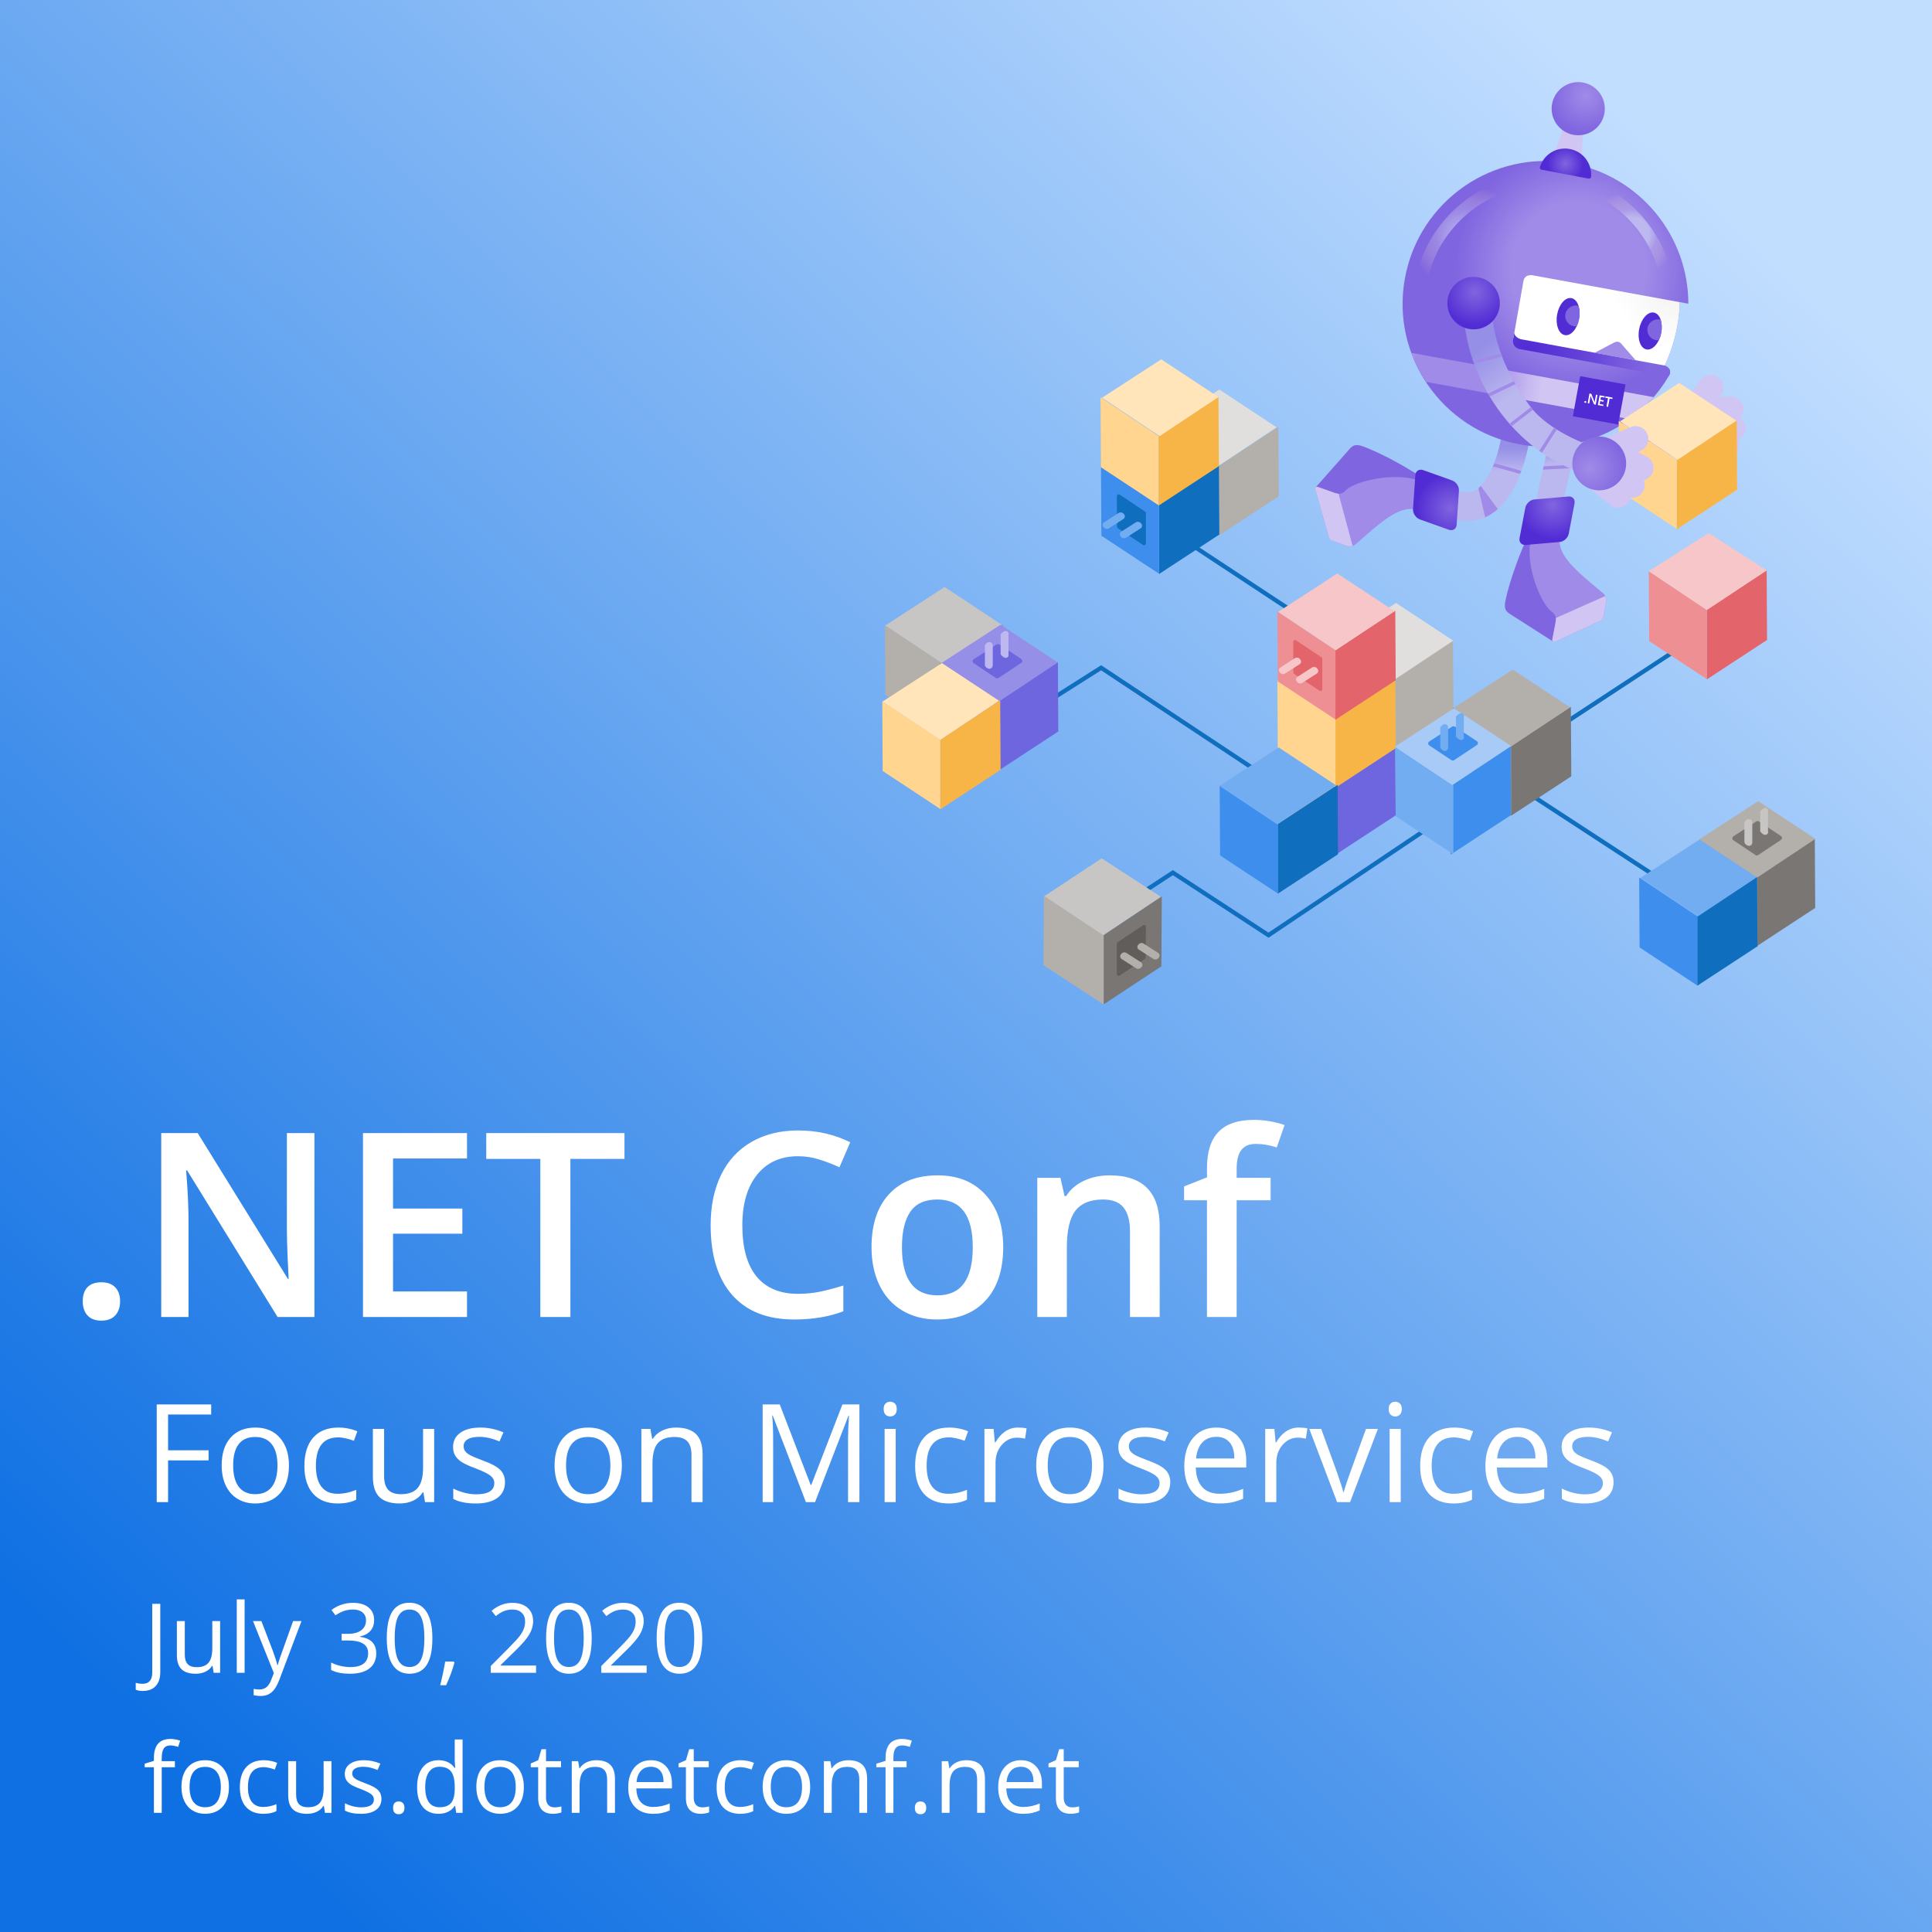 <svg xmlns="http://www.w3.org/2000/svg" width="1200" height="1200" fill="none" viewBox="0 0 1200 1200"><rect x="0" y="0" width="1200" height="1200" fill="#333333" stroke="none"/><rect width="1200" height="1200" fill="url(#paint0_linear)"/><path fill="#fff" d="M51.391 808.234C51.391 804.432 52.38 801.516 54.359 799.484C56.339 797.453 59.203 796.438 62.953 796.438C66.755 796.438 69.646 797.505 71.625 799.641C73.604 801.724 74.594 804.589 74.594 808.234C74.594 811.932 73.578 814.875 71.547 817.062C69.568 819.198 66.703 820.266 62.953 820.266C59.203 820.266 56.339 819.198 54.359 817.062C52.38 814.927 51.391 811.984 51.391 808.234ZM195.297 818H172.406L116.234 726.984H115.609L116 732.062C116.729 741.75 117.094 750.604 117.094 758.625V818H100.141V703.781H122.797L178.812 794.328H179.281C179.177 793.13 178.969 788.781 178.656 781.281C178.344 773.729 178.188 767.844 178.188 763.625V703.781H195.297V818ZM290.062 818H225.453V703.781H290.062V719.562H244.125V750.656H287.172V766.281H244.125V802.141H290.062V818ZM354.281 818H335.609V719.797H302.016V703.781H387.875V719.797H354.281V818ZM495.609 718.156C484.88 718.156 476.443 721.958 470.297 729.562C464.151 737.167 461.078 747.661 461.078 761.047C461.078 775.057 464.021 785.656 469.906 792.844C475.844 800.031 484.411 803.625 495.609 803.625C500.453 803.625 505.141 803.156 509.672 802.219C514.203 801.229 518.917 799.979 523.812 798.469V814.484C514.854 817.87 504.698 819.562 493.344 819.562C476.625 819.562 463.786 814.51 454.828 804.406C445.87 794.25 441.391 779.745 441.391 760.891C441.391 749.016 443.552 738.625 447.875 729.719C452.25 720.812 458.552 713.99 466.781 709.25C475.01 704.51 484.672 702.141 495.766 702.141C507.432 702.141 518.214 704.589 528.109 709.484L521.391 725.031C517.536 723.208 513.448 721.62 509.125 720.266C504.854 718.859 500.349 718.156 495.609 718.156ZM623.109 774.641C623.109 788.755 619.49 799.771 612.25 807.688C605.01 815.604 594.932 819.562 582.016 819.562C573.943 819.562 566.807 817.74 560.609 814.094C554.411 810.448 549.646 805.214 546.312 798.391C542.979 791.568 541.312 783.651 541.312 774.641C541.312 760.63 544.906 749.693 552.094 741.828C559.281 733.964 569.411 730.031 582.484 730.031C594.984 730.031 604.88 734.068 612.172 742.141C619.464 750.161 623.109 760.995 623.109 774.641ZM560.219 774.641C560.219 794.589 567.589 804.562 582.328 804.562C596.911 804.562 604.203 794.589 604.203 774.641C604.203 754.901 596.859 745.031 582.172 745.031C574.464 745.031 568.865 747.583 565.375 752.688C561.938 757.792 560.219 765.109 560.219 774.641ZM720.297 818H701.859V764.875C701.859 758.208 700.505 753.234 697.797 749.953C695.141 746.672 690.896 745.031 685.062 745.031C677.302 745.031 671.625 747.323 668.031 751.906C664.438 756.49 662.641 764.172 662.641 774.953V818H644.281V731.594H658.656L661.234 742.922H662.172C664.776 738.807 668.474 735.63 673.266 733.391C678.057 731.151 683.37 730.031 689.203 730.031C709.932 730.031 720.297 740.578 720.297 761.672V818ZM789.203 745.5H768.109V818H749.672V745.5H735.453V736.906L749.672 731.281V725.656C749.672 715.448 752.068 707.896 756.859 703C761.651 698.052 768.969 695.578 778.812 695.578C785.271 695.578 791.625 696.646 797.875 698.781L793.031 712.688C788.5 711.229 784.177 710.5 780.062 710.5C775.896 710.5 772.849 711.802 770.922 714.406C769.047 716.958 768.109 720.812 768.109 725.969V731.594H789.203V745.5Z"/><path fill="#fff" d="M104.398 933H97.342V872.321H131.168V878.588H104.398V900.793H129.549V907.06H104.398V933ZM179.479 910.214C179.479 917.63 177.611 923.426 173.875 927.604C170.14 931.755 164.98 933.83 158.395 933.83C154.327 933.83 150.716 932.875 147.562 930.966C144.408 929.057 141.973 926.318 140.257 922.749C138.542 919.179 137.684 915.001 137.684 910.214C137.684 902.799 139.538 897.03 143.246 892.907C146.953 888.757 152.1 886.682 158.685 886.682C165.049 886.682 170.099 888.798 173.834 893.032C177.597 897.265 179.479 902.993 179.479 910.214ZM144.823 910.214C144.823 916.025 145.985 920.452 148.309 923.496C150.633 926.539 154.05 928.061 158.561 928.061C163.071 928.061 166.488 926.553 168.812 923.537C171.164 920.493 172.34 916.053 172.34 910.214C172.34 904.431 171.164 900.046 168.812 897.058C166.488 894.042 163.043 892.534 158.478 892.534C153.967 892.534 150.564 894.014 148.268 896.975C145.971 899.935 144.823 904.348 144.823 910.214ZM209.776 933.83C203.191 933.83 198.086 931.81 194.461 927.771C190.864 923.703 189.066 917.962 189.066 910.546C189.066 902.937 190.892 897.058 194.544 892.907C198.224 888.757 203.454 886.682 210.233 886.682C212.419 886.682 214.605 886.917 216.791 887.387C218.976 887.858 220.692 888.411 221.937 889.047L219.82 894.899C218.299 894.291 216.638 893.793 214.84 893.405C213.041 892.99 211.45 892.783 210.067 892.783C200.825 892.783 196.205 898.676 196.205 910.463C196.205 916.053 197.325 920.341 199.566 923.33C201.835 926.318 205.183 927.812 209.61 927.812C213.401 927.812 217.289 926.996 221.273 925.363V931.464C218.229 933.042 214.397 933.83 209.776 933.83ZM238.58 887.512V917.021C238.58 920.729 239.424 923.496 241.112 925.322C242.8 927.148 245.442 928.061 249.039 928.061C253.798 928.061 257.271 926.761 259.457 924.16C261.67 921.559 262.777 917.312 262.777 911.418V887.512H269.667V933H263.98L262.984 926.899H262.611C261.2 929.14 259.235 930.856 256.717 932.045C254.227 933.235 251.377 933.83 248.167 933.83C242.634 933.83 238.483 932.516 235.716 929.887C232.977 927.259 231.607 923.053 231.607 917.27V887.512H238.58ZM313.661 920.59C313.661 924.824 312.083 928.089 308.929 930.385C305.775 932.682 301.348 933.83 295.648 933.83C289.616 933.83 284.912 932.875 281.537 930.966V924.575C283.722 925.681 286.061 926.553 288.551 927.189C291.069 927.826 293.49 928.144 295.814 928.144C299.411 928.144 302.178 927.577 304.115 926.442C306.052 925.28 307.02 923.523 307.02 921.171C307.02 919.401 306.245 917.893 304.696 916.647C303.174 915.375 300.186 913.881 295.731 912.165C291.498 910.588 288.482 909.218 286.683 908.056C284.912 906.866 283.584 905.524 282.699 904.03C281.841 902.536 281.412 900.751 281.412 898.676C281.412 894.969 282.92 892.049 285.936 889.919C288.952 887.761 293.089 886.682 298.346 886.682C303.243 886.682 308.03 887.678 312.706 889.67L310.257 895.273C305.692 893.391 301.555 892.451 297.848 892.451C294.583 892.451 292.12 892.963 290.46 893.986C288.8 895.01 287.97 896.421 287.97 898.22C287.97 899.437 288.274 900.475 288.883 901.333C289.519 902.19 290.529 903.007 291.913 903.781C293.296 904.556 295.952 905.677 299.881 907.143C305.277 909.108 308.915 911.086 310.797 913.078C312.706 915.07 313.661 917.574 313.661 920.59ZM386.251 910.214C386.251 917.63 384.383 923.426 380.648 927.604C376.913 931.755 371.752 933.83 365.167 933.83C361.1 933.83 357.489 932.875 354.334 930.966C351.18 929.057 348.745 926.318 347.03 922.749C345.314 919.179 344.457 915.001 344.457 910.214C344.457 902.799 346.31 897.03 350.018 892.907C353.726 888.757 358.872 886.682 365.458 886.682C371.821 886.682 376.871 888.798 380.606 893.032C384.369 897.265 386.251 902.993 386.251 910.214ZM351.595 910.214C351.595 916.025 352.757 920.452 355.082 923.496C357.406 926.539 360.823 928.061 365.333 928.061C369.843 928.061 373.26 926.553 375.584 923.537C377.936 920.493 379.112 916.053 379.112 910.214C379.112 904.431 377.936 900.046 375.584 897.058C373.26 894.042 369.815 892.534 365.25 892.534C360.74 892.534 357.337 894.014 355.04 896.975C352.743 899.935 351.595 904.348 351.595 910.214ZM429.498 933V903.574C429.498 899.866 428.654 897.099 426.966 895.273C425.278 893.447 422.636 892.534 419.039 892.534C414.28 892.534 410.794 893.82 408.58 896.394C406.367 898.967 405.26 903.214 405.26 909.135V933H398.37V887.512H403.973L405.094 893.737H405.426C406.837 891.496 408.815 889.767 411.361 888.549C413.906 887.304 416.743 886.682 419.869 886.682C425.348 886.682 429.47 888.01 432.237 890.666C435.004 893.295 436.388 897.514 436.388 903.325V933H429.498ZM500.553 933L479.967 879.211H479.635C480.022 883.472 480.216 888.535 480.216 894.401V933H473.7V872.321H484.325L503.541 922.375H503.873L523.255 872.321H533.797V933H526.742V893.903C526.742 889.421 526.935 884.551 527.323 879.294H526.991L506.239 933H500.553ZM556.334 933H549.444V887.512H556.334V933ZM548.863 875.185C548.863 873.608 549.251 872.46 550.025 871.74C550.8 870.993 551.769 870.62 552.931 870.62C554.037 870.62 554.992 870.993 555.794 871.74C556.597 872.487 556.998 873.636 556.998 875.185C556.998 876.735 556.597 877.897 555.794 878.671C554.992 879.418 554.037 879.792 552.931 879.792C551.769 879.792 550.8 879.418 550.025 878.671C549.251 877.897 548.863 876.735 548.863 875.185ZM589.122 933.83C582.537 933.83 577.432 931.81 573.807 927.771C570.21 923.703 568.412 917.962 568.412 910.546C568.412 902.937 570.238 897.058 573.89 892.907C577.57 888.757 582.8 886.682 589.579 886.682C591.764 886.682 593.95 886.917 596.136 887.387C598.322 887.858 600.038 888.411 601.283 889.047L599.166 894.899C597.644 894.291 595.984 893.793 594.186 893.405C592.387 892.99 590.796 892.783 589.413 892.783C580.171 892.783 575.55 898.676 575.55 910.463C575.55 916.053 576.671 920.341 578.912 923.33C581.181 926.318 584.529 927.812 588.956 927.812C592.747 927.812 596.634 926.996 600.619 925.363V931.464C597.575 933.042 593.743 933.83 589.122 933.83ZM632.203 886.682C634.223 886.682 636.035 886.848 637.64 887.18L636.686 893.571C634.804 893.156 633.144 892.949 631.705 892.949C628.025 892.949 624.871 894.443 622.242 897.431C619.641 900.419 618.341 904.141 618.341 908.596V933H611.451V887.512H617.137L617.926 895.937H618.258C619.946 892.976 621.979 890.694 624.359 889.089C626.738 887.484 629.353 886.682 632.203 886.682ZM685.411 910.214C685.411 917.63 683.543 923.426 679.808 927.604C676.073 931.755 670.912 933.83 664.327 933.83C660.26 933.83 656.649 932.875 653.495 930.966C650.34 929.057 647.905 926.318 646.19 922.749C644.474 919.179 643.617 915.001 643.617 910.214C643.617 902.799 645.471 897.03 649.178 892.907C652.886 888.757 658.032 886.682 664.618 886.682C670.982 886.682 676.031 888.798 679.767 893.032C683.53 897.265 685.411 902.993 685.411 910.214ZM650.755 910.214C650.755 916.025 651.917 920.452 654.242 923.496C656.566 926.539 659.983 928.061 664.493 928.061C669.003 928.061 672.42 926.553 674.745 923.537C677.097 920.493 678.272 916.053 678.272 910.214C678.272 904.431 677.097 900.046 674.745 897.058C672.42 894.042 668.976 892.534 664.41 892.534C659.9 892.534 656.497 894.014 654.2 896.975C651.904 899.935 650.755 904.348 650.755 910.214ZM726.874 920.59C726.874 924.824 725.296 928.089 722.142 930.385C718.988 932.682 714.561 933.83 708.861 933.83C702.829 933.83 698.125 932.875 694.75 930.966V924.575C696.935 925.681 699.273 926.553 701.764 927.189C704.282 927.826 706.703 928.144 709.027 928.144C712.624 928.144 715.391 927.577 717.328 926.442C719.264 925.28 720.233 923.523 720.233 921.171C720.233 919.401 719.458 917.893 717.909 916.647C716.387 915.375 713.399 913.881 708.944 912.165C704.71 910.588 701.694 909.218 699.896 908.056C698.125 906.866 696.797 905.524 695.912 904.03C695.054 902.536 694.625 900.751 694.625 898.676C694.625 894.969 696.133 892.049 699.149 889.919C702.165 887.761 706.301 886.682 711.559 886.682C716.456 886.682 721.243 887.678 725.919 889.67L723.47 895.273C718.905 893.391 714.768 892.451 711.061 892.451C707.796 892.451 705.333 892.963 703.673 893.986C702.013 895.01 701.183 896.421 701.183 898.22C701.183 899.437 701.487 900.475 702.096 901.333C702.732 902.19 703.742 903.007 705.125 903.781C706.509 904.556 709.165 905.677 713.094 907.143C718.49 909.108 722.128 911.086 724.01 913.078C725.919 915.07 726.874 917.574 726.874 920.59ZM757.337 933.83C750.614 933.83 745.301 931.783 741.4 927.688C737.526 923.592 735.589 917.906 735.589 910.629C735.589 903.297 737.388 897.473 740.985 893.156C744.61 888.84 749.465 886.682 755.553 886.682C761.253 886.682 765.763 888.563 769.083 892.326C772.403 896.062 774.063 901 774.063 907.143V911.501H742.728C742.866 916.841 744.208 920.895 746.754 923.662C749.327 926.429 752.938 927.812 757.586 927.812C762.484 927.812 767.326 926.788 772.113 924.741V930.883C769.678 931.935 767.368 932.682 765.182 933.125C763.023 933.595 760.409 933.83 757.337 933.83ZM755.47 892.451C751.817 892.451 748.898 893.64 746.712 896.02C744.554 898.4 743.281 901.692 742.894 905.898H766.676C766.676 901.554 765.707 898.234 763.771 895.937C761.834 893.613 759.067 892.451 755.47 892.451ZM806.603 886.682C808.622 886.682 810.435 886.848 812.04 887.18L811.085 893.571C809.203 893.156 807.543 892.949 806.104 892.949C802.424 892.949 799.27 894.443 796.642 897.431C794.041 900.419 792.74 904.141 792.74 908.596V933H785.851V887.512H791.537L792.325 895.937H792.657C794.345 892.976 796.379 890.694 798.758 889.089C801.138 887.484 803.753 886.682 806.603 886.682ZM830.509 933L813.243 887.512H820.631L830.426 914.489C832.639 920.798 833.94 924.893 834.327 926.774H834.659C834.964 925.308 835.918 922.278 837.523 917.685C839.155 913.064 842.794 903.007 848.438 887.512H855.826L838.561 933H830.509ZM870.021 933H863.131V887.512H870.021V933ZM862.55 875.185C862.55 873.608 862.937 872.46 863.712 871.74C864.487 870.993 865.455 870.62 866.617 870.62C867.724 870.62 868.679 870.993 869.481 871.74C870.283 872.487 870.685 873.636 870.685 875.185C870.685 876.735 870.283 877.897 869.481 878.671C868.679 879.418 867.724 879.792 866.617 879.792C865.455 879.792 864.487 879.418 863.712 878.671C862.937 877.897 862.55 876.735 862.55 875.185ZM902.809 933.83C896.223 933.83 891.118 931.81 887.494 927.771C883.897 923.703 882.098 917.962 882.098 910.546C882.098 902.937 883.924 897.058 887.577 892.907C891.257 888.757 896.486 886.682 903.265 886.682C905.451 886.682 907.637 886.917 909.823 887.387C912.009 887.858 913.724 888.411 914.969 889.047L912.853 894.899C911.331 894.291 909.671 893.793 907.872 893.405C906.074 892.99 904.483 892.783 903.099 892.783C893.858 892.783 889.237 898.676 889.237 910.463C889.237 916.053 890.357 920.341 892.599 923.33C894.868 926.318 898.215 927.812 902.643 927.812C906.433 927.812 910.321 926.996 914.305 925.363V931.464C911.262 933.042 907.429 933.83 902.809 933.83ZM944.354 933.83C937.63 933.83 932.318 931.783 928.417 927.688C924.543 923.592 922.606 917.906 922.606 910.629C922.606 903.297 924.404 897.473 928.001 893.156C931.626 888.84 936.482 886.682 942.569 886.682C948.269 886.682 952.779 888.563 956.1 892.326C959.42 896.062 961.08 901 961.08 907.143V911.501H929.745C929.883 916.841 931.225 920.895 933.771 923.662C936.344 926.429 939.955 927.812 944.603 927.812C949.5 927.812 954.343 926.788 959.129 924.741V930.883C956.694 931.935 954.384 932.682 952.198 933.125C950.04 933.595 947.425 933.83 944.354 933.83ZM942.486 892.451C938.834 892.451 935.915 893.64 933.729 896.02C931.571 898.4 930.298 901.692 929.911 905.898H953.692C953.692 901.554 952.724 898.234 950.787 895.937C948.85 893.613 946.083 892.451 942.486 892.451ZM1002.21 920.59C1002.21 924.824 1000.63 928.089 997.479 930.385C994.325 932.682 989.898 933.83 984.198 933.83C978.166 933.83 973.462 932.875 970.086 930.966V924.575C972.272 925.681 974.61 926.553 977.101 927.189C979.618 927.826 982.04 928.144 984.364 928.144C987.961 928.144 990.728 927.577 992.665 926.442C994.601 925.28 995.57 923.523 995.57 921.171C995.57 919.401 994.795 917.893 993.246 916.647C991.724 915.375 988.736 913.881 984.281 912.165C980.047 910.588 977.031 909.218 975.233 908.056C973.462 906.866 972.134 905.524 971.249 904.03C970.391 902.536 969.962 900.751 969.962 898.676C969.962 894.969 971.47 892.049 974.486 889.919C977.502 887.761 981.638 886.682 986.896 886.682C991.793 886.682 996.58 887.678 1001.26 889.67L998.807 895.273C994.242 893.391 990.105 892.451 986.397 892.451C983.132 892.451 980.67 892.963 979.01 893.986C977.35 895.01 976.52 896.421 976.52 898.22C976.52 899.437 976.824 900.475 977.433 901.333C978.069 902.19 979.079 903.007 980.462 903.781C981.846 904.556 984.502 905.677 988.431 907.143C993.827 909.108 997.465 911.086 999.347 913.078C1001.26 915.07 1002.21 917.574 1002.21 920.59Z"/><path fill="#fff" d="M88.648 1050.28C86.812 1050.28 85.367 1050.02 84.312 1049.49V1045.24C85.699 1045.63 87.144 1045.83 88.648 1045.83C90.582 1045.83 92.047 1045.24 93.043 1044.07C94.059 1042.9 94.566 1041.21 94.566 1039V996.168H99.547V1038.59C99.547 1042.3 98.609 1045.17 96.734 1047.2C94.859 1049.25 92.164 1050.28 88.648 1050.28ZM114.781 1006.89V1027.72C114.781 1030.34 115.377 1032.29 116.568 1033.58C117.76 1034.87 119.625 1035.51 122.164 1035.51C125.523 1035.51 127.975 1034.6 129.518 1032.76C131.08 1030.92 131.861 1027.93 131.861 1023.77V1006.89H136.725V1039H132.711L132.008 1034.69H131.744C130.748 1036.28 129.361 1037.49 127.584 1038.33C125.826 1039.17 123.814 1039.59 121.549 1039.59C117.643 1039.59 114.713 1038.66 112.76 1036.8C110.826 1034.95 109.859 1031.98 109.859 1027.9V1006.89H114.781ZM151.93 1039H147.066V993.414H151.93V1039ZM157.145 1006.89H162.359L169.391 1025.2C170.934 1029.38 171.891 1032.4 172.262 1034.25H172.496C172.75 1033.26 173.277 1031.56 174.078 1029.16C174.898 1026.73 177.555 1019.31 182.047 1006.89H187.262L173.463 1043.45C172.096 1047.07 170.494 1049.62 168.658 1051.13C166.842 1052.65 164.605 1053.41 161.949 1053.41C160.465 1053.41 159 1053.25 157.555 1052.92V1049.02C158.629 1049.25 159.83 1049.37 161.158 1049.37C164.498 1049.37 166.881 1047.5 168.307 1043.75L170.094 1039.18L157.145 1006.89ZM232.379 1006.25C232.379 1008.98 231.607 1011.22 230.064 1012.96C228.541 1014.69 226.373 1015.86 223.561 1016.44V1016.68C226.998 1017.11 229.547 1018.2 231.207 1019.96C232.867 1021.71 233.697 1024.02 233.697 1026.87C233.697 1030.95 232.281 1034.1 229.449 1036.3C226.617 1038.49 222.594 1039.59 217.379 1039.59C215.113 1039.59 213.033 1039.41 211.139 1039.06C209.264 1038.73 207.438 1038.13 205.66 1037.27V1032.64C207.516 1033.56 209.488 1034.26 211.578 1034.75C213.688 1035.22 215.68 1035.46 217.555 1035.46C224.957 1035.46 228.658 1032.55 228.658 1026.75C228.658 1021.56 224.576 1018.96 216.412 1018.96H212.193V1014.77H216.471C219.811 1014.77 222.457 1014.04 224.41 1012.57C226.363 1011.09 227.34 1009.04 227.34 1006.42C227.34 1004.33 226.617 1002.69 225.172 1001.5C223.746 1000.31 221.803 999.713 219.342 999.713C217.467 999.713 215.699 999.967 214.039 1000.47C212.379 1000.98 210.484 1001.92 208.355 1003.29L205.895 1000.01C207.652 998.619 209.674 997.535 211.959 996.754C214.264 995.953 216.686 995.553 219.225 995.553C223.385 995.553 226.617 996.51 228.922 998.424C231.227 1000.32 232.379 1002.93 232.379 1006.25ZM268.561 1017.53C268.561 1024.93 267.389 1030.46 265.045 1034.11C262.721 1037.76 259.156 1039.59 254.352 1039.59C249.742 1039.59 246.236 1037.72 243.834 1033.99C241.432 1030.24 240.23 1024.75 240.23 1017.53C240.23 1010.06 241.393 1004.53 243.717 1000.91C246.041 997.301 249.586 995.494 254.352 995.494C259 995.494 262.525 997.379 264.928 1001.15C267.35 1004.92 268.561 1010.38 268.561 1017.53ZM245.152 1017.53C245.152 1023.76 245.885 1028.3 247.35 1031.15C248.814 1033.98 251.148 1035.4 254.352 1035.4C257.594 1035.4 259.938 1033.96 261.383 1031.09C262.848 1028.2 263.58 1023.68 263.58 1017.53C263.58 1011.37 262.848 1006.87 261.383 1004.02C259.938 1001.15 257.594 999.713 254.352 999.713C251.148 999.713 248.814 1001.13 247.35 1003.96C245.885 1006.77 245.152 1011.29 245.152 1017.53ZM281.832 1032.03L282.271 1032.7C281.764 1034.65 281.031 1036.92 280.074 1039.5C279.117 1042.1 278.121 1044.51 277.086 1046.73H273.424C273.951 1044.7 274.527 1042.19 275.152 1039.21C275.797 1036.22 276.246 1033.82 276.5 1032.03H281.832ZM332.955 1039H304.801V1034.81L316.08 1023.47C319.518 1020 321.783 1017.52 322.877 1016.03C323.971 1014.55 324.791 1013.1 325.338 1011.7C325.885 1010.29 326.158 1008.78 326.158 1007.15C326.158 1004.87 325.465 1003.06 324.078 1001.73C322.691 1000.39 320.768 999.713 318.307 999.713C316.529 999.713 314.84 1000.01 313.238 1000.59C311.656 1001.18 309.889 1002.24 307.936 1003.79L305.357 1000.47C309.303 997.193 313.6 995.553 318.248 995.553C322.271 995.553 325.426 996.588 327.711 998.658C329.996 1000.71 331.139 1003.47 331.139 1006.95C331.139 1009.66 330.377 1012.35 328.854 1015.01C327.33 1017.66 324.479 1021.02 320.299 1025.08L310.924 1034.25V1034.49H332.955V1039ZM367.525 1017.53C367.525 1024.93 366.354 1030.46 364.01 1034.11C361.686 1037.76 358.121 1039.59 353.316 1039.59C348.707 1039.59 345.201 1037.72 342.799 1033.99C340.396 1030.24 339.195 1024.75 339.195 1017.53C339.195 1010.06 340.357 1004.53 342.682 1000.91C345.006 997.301 348.551 995.494 353.316 995.494C357.965 995.494 361.49 997.379 363.893 1001.15C366.314 1004.92 367.525 1010.38 367.525 1017.53ZM344.117 1017.53C344.117 1023.76 344.85 1028.3 346.314 1031.15C347.779 1033.98 350.113 1035.4 353.316 1035.4C356.559 1035.4 358.902 1033.96 360.348 1031.09C361.812 1028.2 362.545 1023.68 362.545 1017.53C362.545 1011.37 361.812 1006.87 360.348 1004.02C358.902 1001.15 356.559 999.713 353.316 999.713C350.113 999.713 347.779 1001.13 346.314 1003.96C344.85 1006.77 344.117 1011.29 344.117 1017.53ZM401.627 1039H373.473V1034.81L384.752 1023.47C388.189 1020 390.455 1017.52 391.549 1016.03C392.643 1014.55 393.463 1013.1 394.01 1011.7C394.557 1010.29 394.83 1008.78 394.83 1007.15C394.83 1004.87 394.137 1003.06 392.75 1001.73C391.363 1000.39 389.439 999.713 386.979 999.713C385.201 999.713 383.512 1000.01 381.91 1000.59C380.328 1001.18 378.561 1002.24 376.607 1003.79L374.029 1000.47C377.975 997.193 382.271 995.553 386.92 995.553C390.943 995.553 394.098 996.588 396.383 998.658C398.668 1000.71 399.811 1003.47 399.811 1006.95C399.811 1009.66 399.049 1012.35 397.525 1015.01C396.002 1017.66 393.15 1021.02 388.971 1025.08L379.596 1034.25V1034.49H401.627V1039ZM436.197 1017.53C436.197 1024.93 435.025 1030.46 432.682 1034.11C430.357 1037.76 426.793 1039.59 421.988 1039.59C417.379 1039.59 413.873 1037.72 411.471 1033.99C409.068 1030.24 407.867 1024.75 407.867 1017.53C407.867 1010.06 409.029 1004.53 411.354 1000.91C413.678 997.301 417.223 995.494 421.988 995.494C426.637 995.494 430.162 997.379 432.564 1001.15C434.986 1004.92 436.197 1010.38 436.197 1017.53ZM412.789 1017.53C412.789 1023.76 413.521 1028.3 414.986 1031.15C416.451 1033.98 418.785 1035.4 421.988 1035.4C425.23 1035.4 427.574 1033.96 429.02 1031.09C430.484 1028.2 431.217 1023.68 431.217 1017.53C431.217 1011.37 430.484 1006.87 429.02 1004.02C427.574 1001.15 425.23 999.713 421.988 999.713C418.785 999.713 416.451 1001.13 414.986 1003.96C413.521 1006.77 412.789 1011.29 412.789 1017.53Z"/><path fill="#fff" d="M108.629 1097.67H100.455V1126H95.592V1097.67H89.85V1095.47L95.592 1093.71V1091.93C95.592 1084.04 99.039 1080.09 105.934 1080.09C107.633 1080.09 109.625 1080.43 111.91 1081.12L110.65 1085.01C108.775 1084.41 107.174 1084.11 105.846 1084.11C104.01 1084.11 102.652 1084.72 101.773 1085.95C100.895 1087.16 100.455 1089.12 100.455 1091.81V1093.89H108.629V1097.67ZM142.203 1109.92C142.203 1115.15 140.885 1119.24 138.248 1122.19C135.611 1125.12 131.969 1126.59 127.32 1126.59C124.449 1126.59 121.9 1125.91 119.674 1124.56C117.447 1123.22 115.729 1121.28 114.518 1118.76C113.307 1116.24 112.701 1113.29 112.701 1109.92C112.701 1104.68 114.01 1100.61 116.627 1097.7C119.244 1094.77 122.877 1093.3 127.525 1093.3C132.018 1093.3 135.582 1094.8 138.219 1097.79C140.875 1100.78 142.203 1104.82 142.203 1109.92ZM117.74 1109.92C117.74 1114.02 118.561 1117.14 120.201 1119.29C121.842 1121.44 124.254 1122.51 127.438 1122.51C130.621 1122.51 133.033 1121.45 134.674 1119.32C136.334 1117.17 137.164 1114.04 137.164 1109.92C137.164 1105.83 136.334 1102.74 134.674 1100.63C133.033 1098.5 130.602 1097.44 127.379 1097.44C124.195 1097.44 121.793 1098.48 120.172 1100.57C118.551 1102.66 117.74 1105.78 117.74 1109.92ZM163.59 1126.59C158.941 1126.59 155.338 1125.16 152.779 1122.31C150.24 1119.44 148.971 1115.38 148.971 1110.15C148.971 1104.78 150.26 1100.63 152.838 1097.7C155.436 1094.77 159.127 1093.3 163.912 1093.3C165.455 1093.3 166.998 1093.47 168.541 1093.8C170.084 1094.13 171.295 1094.53 172.174 1094.97L170.68 1099.11C169.605 1098.68 168.434 1098.32 167.164 1098.05C165.895 1097.76 164.771 1097.61 163.795 1097.61C157.271 1097.61 154.01 1101.77 154.01 1110.09C154.01 1114.04 154.801 1117.06 156.383 1119.17C157.984 1121.28 160.348 1122.34 163.473 1122.34C166.148 1122.34 168.893 1121.76 171.705 1120.61V1124.92C169.557 1126.03 166.852 1126.59 163.59 1126.59ZM183.922 1093.89V1114.72C183.922 1117.34 184.518 1119.29 185.709 1120.58C186.9 1121.87 188.766 1122.51 191.305 1122.51C194.664 1122.51 197.115 1121.6 198.658 1119.76C200.221 1117.92 201.002 1114.93 201.002 1110.77V1093.89H205.865V1126H201.852L201.148 1121.69H200.885C199.889 1123.28 198.502 1124.49 196.725 1125.33C194.967 1126.17 192.955 1126.59 190.689 1126.59C186.783 1126.59 183.854 1125.66 181.9 1123.8C179.967 1121.95 179 1118.98 179 1114.9V1093.89H183.922ZM236.92 1117.24C236.92 1120.23 235.807 1122.53 233.58 1124.15C231.354 1125.78 228.229 1126.59 224.205 1126.59C219.947 1126.59 216.627 1125.91 214.244 1124.56V1120.05C215.787 1120.83 217.438 1121.45 219.195 1121.9C220.973 1122.35 222.682 1122.57 224.322 1122.57C226.861 1122.57 228.814 1122.17 230.182 1121.37C231.549 1120.55 232.232 1119.31 232.232 1117.65C232.232 1116.4 231.686 1115.34 230.592 1114.46C229.518 1113.56 227.408 1112.5 224.264 1111.29C221.275 1110.18 219.146 1109.21 217.877 1108.39C216.627 1107.55 215.689 1106.61 215.064 1105.55C214.459 1104.5 214.156 1103.24 214.156 1101.77C214.156 1099.15 215.221 1097.09 217.35 1095.59C219.479 1094.07 222.398 1093.3 226.109 1093.3C229.566 1093.3 232.945 1094.01 236.246 1095.41L234.518 1099.37C231.295 1098.04 228.375 1097.38 225.758 1097.38C223.453 1097.38 221.715 1097.74 220.543 1098.46C219.371 1099.18 218.785 1100.18 218.785 1101.45C218.785 1102.31 219 1103.04 219.43 1103.65C219.879 1104.25 220.592 1104.83 221.568 1105.38C222.545 1105.92 224.42 1106.71 227.193 1107.75C231.002 1109.13 233.57 1110.53 234.898 1111.94C236.246 1113.34 236.92 1115.11 236.92 1117.24ZM244.156 1122.89C244.156 1121.59 244.449 1120.6 245.035 1119.94C245.641 1119.25 246.5 1118.91 247.613 1118.91C248.746 1118.91 249.625 1119.25 250.25 1119.94C250.895 1120.6 251.217 1121.59 251.217 1122.89C251.217 1124.16 250.895 1125.14 250.25 1125.82C249.605 1126.51 248.727 1126.85 247.613 1126.85C246.617 1126.85 245.787 1126.55 245.123 1125.94C244.479 1125.32 244.156 1124.3 244.156 1122.89ZM282.711 1121.69H282.447C280.201 1124.96 276.842 1126.59 272.369 1126.59C268.17 1126.59 264.898 1125.15 262.555 1122.28C260.23 1119.41 259.068 1115.33 259.068 1110.03C259.068 1104.74 260.24 1100.63 262.584 1097.7C264.928 1094.77 268.189 1093.3 272.369 1093.3C276.725 1093.3 280.064 1094.89 282.389 1098.05H282.77L282.564 1095.74L282.447 1093.48V1080.41H287.311V1126H283.355L282.711 1121.69ZM272.984 1122.51C276.305 1122.51 278.707 1121.62 280.191 1119.82C281.695 1118 282.447 1115.08 282.447 1111.06V1110.03C282.447 1105.48 281.686 1102.24 280.162 1100.31C278.658 1098.35 276.246 1097.38 272.926 1097.38C270.074 1097.38 267.887 1098.49 266.363 1100.72C264.859 1102.92 264.107 1106.05 264.107 1110.09C264.107 1114.19 264.859 1117.29 266.363 1119.38C267.867 1121.47 270.074 1122.51 272.984 1122.51ZM325.367 1109.92C325.367 1115.15 324.049 1119.24 321.412 1122.19C318.775 1125.12 315.133 1126.59 310.484 1126.59C307.613 1126.59 305.064 1125.91 302.838 1124.56C300.611 1123.22 298.893 1121.28 297.682 1118.76C296.471 1116.24 295.865 1113.29 295.865 1109.92C295.865 1104.68 297.174 1100.61 299.791 1097.7C302.408 1094.77 306.041 1093.3 310.689 1093.3C315.182 1093.3 318.746 1094.8 321.383 1097.79C324.039 1100.78 325.367 1104.82 325.367 1109.92ZM300.904 1109.92C300.904 1114.02 301.725 1117.14 303.365 1119.29C305.006 1121.44 307.418 1122.51 310.602 1122.51C313.785 1122.51 316.197 1121.45 317.838 1119.32C319.498 1117.17 320.328 1114.04 320.328 1109.92C320.328 1105.83 319.498 1102.74 317.838 1100.63C316.197 1098.5 313.766 1097.44 310.543 1097.44C307.359 1097.44 304.957 1098.48 303.336 1100.57C301.715 1102.66 300.904 1105.78 300.904 1109.92ZM344.293 1122.57C345.152 1122.57 345.982 1122.51 346.783 1122.4C347.584 1122.26 348.219 1122.12 348.688 1121.99V1125.71C348.16 1125.96 347.379 1126.17 346.344 1126.32C345.328 1126.5 344.41 1126.59 343.59 1126.59C337.379 1126.59 334.273 1123.31 334.273 1116.77V1097.67H329.674V1095.33L334.273 1093.3L336.324 1086.45H339.137V1093.89H348.453V1097.67H339.137V1116.57C339.137 1118.5 339.596 1119.98 340.514 1121.02C341.432 1122.05 342.691 1122.57 344.293 1122.57ZM377.105 1126V1105.23C377.105 1102.61 376.51 1100.66 375.318 1099.37C374.127 1098.08 372.262 1097.44 369.723 1097.44C366.363 1097.44 363.902 1098.34 362.34 1100.16C360.777 1101.98 359.996 1104.97 359.996 1109.15V1126H355.133V1093.89H359.088L359.879 1098.29H360.113C361.109 1096.7 362.506 1095.48 364.303 1094.62C366.1 1093.74 368.102 1093.3 370.309 1093.3C374.176 1093.3 377.086 1094.24 379.039 1096.12C380.992 1097.97 381.969 1100.95 381.969 1105.05V1126H377.105ZM405.553 1126.59C400.807 1126.59 397.057 1125.14 394.303 1122.25C391.568 1119.36 390.201 1115.35 390.201 1110.21C390.201 1105.03 391.471 1100.92 394.01 1097.88C396.568 1094.83 399.996 1093.3 404.293 1093.3C408.316 1093.3 411.5 1094.63 413.844 1097.29C416.188 1099.93 417.359 1103.41 417.359 1107.75V1110.82H395.24C395.338 1114.59 396.285 1117.46 398.082 1119.41C399.898 1121.36 402.447 1122.34 405.729 1122.34C409.186 1122.34 412.604 1121.62 415.982 1120.17V1124.51C414.264 1125.25 412.633 1125.78 411.09 1126.09C409.566 1126.42 407.721 1126.59 405.553 1126.59ZM404.234 1097.38C401.656 1097.38 399.596 1098.22 398.053 1099.9C396.529 1101.58 395.631 1103.9 395.357 1106.87H412.145C412.145 1103.8 411.461 1101.46 410.094 1099.84C408.727 1098.2 406.773 1097.38 404.234 1097.38ZM436.051 1122.57C436.91 1122.57 437.74 1122.51 438.541 1122.4C439.342 1122.26 439.977 1122.12 440.445 1121.99V1125.71C439.918 1125.96 439.137 1126.17 438.102 1126.32C437.086 1126.5 436.168 1126.59 435.348 1126.59C429.137 1126.59 426.031 1123.31 426.031 1116.77V1097.67H421.432V1095.33L426.031 1093.3L428.082 1086.45H430.895V1093.89H440.211V1097.67H430.895V1116.57C430.895 1118.5 431.354 1119.98 432.271 1121.02C433.189 1122.05 434.449 1122.57 436.051 1122.57ZM459.723 1126.59C455.074 1126.59 451.471 1125.16 448.912 1122.31C446.373 1119.44 445.104 1115.38 445.104 1110.15C445.104 1104.78 446.393 1100.63 448.971 1097.7C451.568 1094.77 455.26 1093.3 460.045 1093.3C461.588 1093.3 463.131 1093.47 464.674 1093.8C466.217 1094.13 467.428 1094.53 468.307 1094.97L466.812 1099.11C465.738 1098.68 464.566 1098.32 463.297 1098.05C462.027 1097.76 460.904 1097.61 459.928 1097.61C453.404 1097.61 450.143 1101.77 450.143 1110.09C450.143 1114.04 450.934 1117.06 452.516 1119.17C454.117 1121.28 456.48 1122.34 459.605 1122.34C462.281 1122.34 465.025 1121.76 467.838 1120.61V1124.92C465.689 1126.03 462.984 1126.59 459.723 1126.59ZM503.199 1109.92C503.199 1115.15 501.881 1119.24 499.244 1122.19C496.607 1125.12 492.965 1126.59 488.316 1126.59C485.445 1126.59 482.896 1125.91 480.67 1124.56C478.443 1123.22 476.725 1121.28 475.514 1118.76C474.303 1116.24 473.697 1113.29 473.697 1109.92C473.697 1104.68 475.006 1100.61 477.623 1097.7C480.24 1094.77 483.873 1093.3 488.521 1093.3C493.014 1093.3 496.578 1094.8 499.215 1097.79C501.871 1100.78 503.199 1104.82 503.199 1109.92ZM478.736 1109.92C478.736 1114.02 479.557 1117.14 481.197 1119.29C482.838 1121.44 485.25 1122.51 488.434 1122.51C491.617 1122.51 494.029 1121.45 495.67 1119.32C497.33 1117.17 498.16 1114.04 498.16 1109.92C498.16 1105.83 497.33 1102.74 495.67 1100.63C494.029 1098.5 491.598 1097.44 488.375 1097.44C485.191 1097.44 482.789 1098.48 481.168 1100.57C479.547 1102.66 478.736 1105.78 478.736 1109.92ZM533.727 1126V1105.23C533.727 1102.61 533.131 1100.66 531.939 1099.37C530.748 1098.08 528.883 1097.44 526.344 1097.44C522.984 1097.44 520.523 1098.34 518.961 1100.16C517.398 1101.98 516.617 1104.97 516.617 1109.15V1126H511.754V1093.89H515.709L516.5 1098.29H516.734C517.73 1096.7 519.127 1095.48 520.924 1094.62C522.721 1093.74 524.723 1093.3 526.93 1093.3C530.797 1093.3 533.707 1094.24 535.66 1096.12C537.613 1097.97 538.59 1100.95 538.59 1105.05V1126H533.727ZM563.082 1097.67H554.908V1126H550.045V1097.67H544.303V1095.47L550.045 1093.71V1091.93C550.045 1084.04 553.492 1080.09 560.387 1080.09C562.086 1080.09 564.078 1080.43 566.363 1081.12L565.104 1085.01C563.229 1084.41 561.627 1084.11 560.299 1084.11C558.463 1084.11 557.105 1084.72 556.227 1085.95C555.348 1087.16 554.908 1089.12 554.908 1091.81V1093.89H563.082V1097.67ZM568.238 1122.89C568.238 1121.59 568.531 1120.6 569.117 1119.94C569.723 1119.25 570.582 1118.91 571.695 1118.91C572.828 1118.91 573.707 1119.25 574.332 1119.94C574.977 1120.6 575.299 1121.59 575.299 1122.89C575.299 1124.16 574.977 1125.14 574.332 1125.82C573.688 1126.51 572.809 1126.85 571.695 1126.85C570.699 1126.85 569.869 1126.55 569.205 1125.94C568.561 1125.32 568.238 1124.3 568.238 1122.89ZM606.91 1126V1105.23C606.91 1102.61 606.314 1100.66 605.123 1099.37C603.932 1098.08 602.066 1097.44 599.527 1097.44C596.168 1097.44 593.707 1098.34 592.145 1100.16C590.582 1101.98 589.801 1104.97 589.801 1109.15V1126H584.938V1093.89H588.893L589.684 1098.29H589.918C590.914 1096.7 592.311 1095.48 594.107 1094.62C595.904 1093.74 597.906 1093.3 600.113 1093.3C603.98 1093.3 606.891 1094.24 608.844 1096.12C610.797 1097.97 611.773 1100.95 611.773 1105.05V1126H606.91ZM635.357 1126.59C630.611 1126.59 626.861 1125.14 624.107 1122.25C621.373 1119.36 620.006 1115.35 620.006 1110.21C620.006 1105.03 621.275 1100.92 623.814 1097.88C626.373 1094.83 629.801 1093.3 634.098 1093.3C638.121 1093.3 641.305 1094.63 643.648 1097.29C645.992 1099.93 647.164 1103.41 647.164 1107.75V1110.82H625.045C625.143 1114.59 626.09 1117.46 627.887 1119.41C629.703 1121.36 632.252 1122.34 635.533 1122.34C638.99 1122.34 642.408 1121.62 645.787 1120.17V1124.51C644.068 1125.25 642.438 1125.78 640.895 1126.09C639.371 1126.42 637.525 1126.59 635.357 1126.59ZM634.039 1097.38C631.461 1097.38 629.4 1098.22 627.857 1099.9C626.334 1101.58 625.436 1103.9 625.162 1106.87H641.949C641.949 1103.8 641.266 1101.46 639.898 1099.84C638.531 1098.2 636.578 1097.38 634.039 1097.38ZM665.855 1122.57C666.715 1122.57 667.545 1122.51 668.346 1122.4C669.146 1122.26 669.781 1122.12 670.25 1121.99V1125.71C669.723 1125.96 668.941 1126.17 667.906 1126.32C666.891 1126.5 665.973 1126.59 665.152 1126.59C658.941 1126.59 655.836 1123.31 655.836 1116.77V1097.67H651.236V1095.33L655.836 1093.3L657.887 1086.45H660.699V1093.89H670.016V1097.67H660.699V1116.57C660.699 1118.5 661.158 1119.98 662.076 1121.02C662.994 1122.05 664.254 1122.57 665.855 1122.57Z"/><path fill="url(#paint1_linear)" d="M1017.41 198.401L1030.05 210.662C1018.7 222.378 1014.07 234.275 1016.97 244.152C1020.43 255.891 1034.37 265.177 1056.25 270.308L1052.23 287.473C1015.93 278.959 1003.83 261.908 1000.06 249.125C995.313 232.89 1001.47 214.863 1017.41 198.401Z"/><path fill="#A08BE8" d="M1000.15 227.125L999.588 229.091L1016.32 233.837L1016.88 231.872L1000.15 227.125Z"/><path fill="#A08BE8" d="M1006.37 261.749C1013.77 254.801 1019.2 249.465 1019.2 249.465L1018.29 247.717L1000.15 249.283C1001.28 253.189 1003.24 257.457 1006.37 261.749Z"/><path fill="#A08BE8" d="M1030.94 260.671L1021.99 275.588L1023.74 276.639L1032.69 261.722L1030.94 260.671Z"/><path fill="#B3AFAB" d="M756.819 289.54V332.793L794.26 308.272L794.01 265.086L756.819 289.54Z"/><path fill="#B2B2B2" d="M756.819 289.585V332.611L721.013 308.998L720.763 265.541L756.819 289.585Z"/><path fill="#E1DFDD" d="M756.342 289.654L792.874 265.382L757.341 241.95L720.559 265.813L756.342 289.654Z"/><path fill="#D0C5F3" d="M1059.95 258.911L1069.2 245.174C1071.63 241.496 1070.63 236.546 1066.95 234.094C1063.27 231.664 1058.32 232.663 1055.87 236.342L1046.4 250.419L1059.95 258.911Z"/><path fill="#D0C5F3" d="M1060.52 275.417L1077.01 273.896C1081.39 273.464 1084.61 269.559 1084.16 265.154C1083.73 260.772 1079.82 257.548 1075.42 258.002L1058.52 259.546L1060.52 275.417Z"/><path fill="#D0C5F3" d="M1059.48 263.951L1075.92 262.021C1080.3 261.476 1083.41 257.48 1082.86 253.098C1082.32 248.716 1078.32 245.605 1073.94 246.15L1057.09 248.126L1059.48 263.951Z"/><path fill="#D0C5F3" d="M1055.14 281.979L1071.6 283.705C1075.98 284.136 1079.89 280.935 1080.32 276.53C1080.75 272.148 1077.55 268.242 1073.15 267.811L1056.25 266.04L1055.14 281.979Z"/><path fill="url(#paint2_radial)" d="M1051.92 282.479C1061.15 282.479 1068.63 274.997 1068.63 265.768C1068.63 256.538 1061.15 249.057 1051.92 249.057C1042.69 249.057 1035.21 256.538 1035.21 265.768C1035.21 274.997 1042.69 282.479 1051.92 282.479Z"/><path fill="#106EBE" d="M818.622 505.602L683.913 416.348L646.608 439.984L645.178 437.736L683.936 413.169L820.098 503.377L818.622 505.602Z"/><path fill="#106EBE" d="M738.451 335.722L736.975 337.947L826.365 396.867L827.841 394.641L738.451 335.722Z"/><path fill="#106EBE" d="M662.956 586.409L661.503 584.161L728.483 540.431L787.857 579.257L901.882 502.741L903.38 504.966L787.902 582.458L728.505 543.61L662.956 586.409Z"/><path fill="#106EBE" d="M1040.45 402.565L942.388 466.866L943.864 469.091L1041.93 404.791L1040.45 402.565Z"/><path fill="#106EBE" d="M1040.04 553.486L940.481 488.55L941.934 486.302L1040.07 550.308L1040.04 553.486Z"/><path fill="#B3AFAB" d="M865.258 422.092V465.345L902.699 440.824L902.449 397.639L865.258 422.092Z"/><path fill="#B2B2B2" d="M866.893 422.138V465.164L831.087 441.528L830.837 398.071L866.893 422.138Z"/><path fill="#E1DFDD" d="M866.099 422.206L902.631 397.934L867.098 374.502L830.315 398.365L866.099 422.206Z"/><path fill="#6E66DF" d="M829.452 487.71V530.963L866.893 506.442L866.643 463.257L829.452 487.71Z"/><path fill="#B2B2B2" d="M829.452 487.755V530.782L793.646 507.168L793.397 463.711L829.452 487.755Z"/><path fill="#C2C2C2" d="M829.634 487.823L866.167 463.551L830.633 440.12L793.851 463.983L829.634 487.823Z"/><path fill="#797673" d="M938.505 463.461V506.714L975.946 482.192L975.696 439.007L938.505 463.461Z"/><path fill="#939393" d="M938.505 463.507V506.533L902.699 482.919L902.449 439.462L938.505 463.507Z"/><path fill="#B3AFAB" d="M938.619 463.597L975.151 439.325L939.618 415.894L902.835 439.757L938.619 463.597Z"/><path fill="#F7B548" d="M829.452 446.023V489.276L866.893 464.755L866.643 421.57L829.452 446.023Z"/><path fill="#FFD590" d="M829.452 446.069V489.095L793.646 465.459L793.397 422.001L829.452 446.069Z"/><path fill="#B2B2B2" d="M829.566 446.16L866.099 421.888L830.565 398.456L793.783 422.319L829.566 446.16Z"/><path fill="#E3646A" d="M829.452 403.792V447.045L866.893 422.524L866.643 379.339L829.452 403.792Z"/><path fill="#EE8F94" d="M829.452 403.837V446.864L793.646 423.25L793.397 379.793L829.452 403.837Z"/><path fill="#E3646A" d="M821.301 409.173V428.064C821.301 428.268 821.256 428.45 821.142 428.631C821.052 428.813 820.893 428.949 820.711 429.04C820.529 429.131 820.348 429.176 820.143 429.176C819.939 429.176 819.757 429.108 819.576 428.994L803.864 418.641C803.705 418.55 803.591 418.414 803.501 418.255C803.41 418.096 803.364 417.914 803.364 417.733L803.251 398.66C803.251 398.456 803.296 398.274 803.41 398.093C803.501 397.911 803.66 397.775 803.841 397.684C804.023 397.593 804.204 397.548 804.409 397.548C804.613 397.548 804.795 397.616 804.976 397.729L820.802 408.287C820.961 408.378 821.074 408.514 821.165 408.673C821.256 408.81 821.301 408.991 821.301 409.173Z"/><path fill="#106EBE" d="M793.624 511.868V555.121L831.065 530.6L830.815 487.415L793.624 511.868Z"/><path fill="#3E8EED" d="M793.624 511.913V554.94L757.818 531.326L757.568 487.869L793.624 511.913Z"/><path fill="#72ACF1" d="M793.238 511.982L829.77 487.71L794.237 464.278L757.455 488.141L793.238 511.982Z"/><path fill="#3E8EED" d="M901.064 487.529V530.782L938.505 506.26L938.255 463.075L901.064 487.529Z"/><path fill="#72ACF1" d="M902.699 487.574V530.6L866.893 506.987L866.643 463.529L902.699 487.574Z"/><path fill="#A7CBF6" d="M902.063 487.642L938.596 463.37L903.062 439.938L866.28 463.802L902.063 487.642Z"/><path fill="#3E8EED" d="M903.13 472.179L917.298 462.757C917.503 462.621 917.662 462.439 917.775 462.235C917.889 462.03 917.957 461.781 917.957 461.554C917.957 461.326 917.889 461.077 917.775 460.872C917.662 460.668 917.503 460.486 917.298 460.35L903.585 451.291C903.357 451.132 903.085 451.064 902.79 451.064C902.517 451.064 902.245 451.155 901.995 451.291L887.736 460.554C887.532 460.691 887.373 460.872 887.26 461.077C887.146 461.281 887.078 461.531 887.078 461.758C887.078 462.008 887.146 462.235 887.237 462.439C887.35 462.643 887.509 462.825 887.714 462.961L901.518 472.179C901.745 472.338 902.041 472.429 902.313 472.429C902.608 472.429 902.881 472.338 903.13 472.179Z"/><path fill="#72ACF1" d="M897.364 466.458C896.75 466.367 896.16 466.14 895.683 465.754C895.184 465.368 894.798 464.868 894.571 464.301V451.949C894.821 451.382 895.207 450.882 895.683 450.496C896.183 450.11 896.75 449.883 897.364 449.792C897.636 449.792 897.931 449.838 898.181 449.951C898.431 450.065 898.68 450.224 898.862 450.428C899.066 450.632 899.203 450.859 899.316 451.132C899.407 451.404 899.452 451.677 899.452 451.949V464.301C899.475 464.573 899.43 464.868 899.316 465.118C899.225 465.391 899.066 465.618 898.862 465.822C898.658 466.026 898.431 466.185 898.181 466.299C897.931 466.412 897.659 466.458 897.364 466.458Z"/><path fill="#72ACF1" d="M907.535 459.646C906.355 459.646 905.401 458.693 904.311 457.489V445.138C905.401 443.957 906.355 442.981 907.535 442.981C907.808 442.958 908.08 442.981 908.33 443.094C908.58 443.208 908.807 443.367 908.966 443.594C909.125 443.821 909.238 444.071 909.283 444.343C909.329 444.616 909.283 444.888 909.193 445.138V457.489C909.283 457.739 909.329 458.012 909.283 458.284C909.238 458.557 909.125 458.806 908.966 459.033C908.807 459.238 908.58 459.419 908.33 459.533C908.08 459.624 907.808 459.669 907.535 459.646Z"/><path fill="#F7C6C8" d="M807.542 409.514C807.746 409.718 807.883 409.945 807.996 410.195C808.087 410.445 808.132 410.717 808.132 411.012C808.11 411.285 808.042 411.557 807.928 411.807C807.792 412.057 807.633 412.261 807.406 412.443L798.029 418.46C797.506 418.709 796.893 418.777 796.326 418.618C795.758 418.46 795.259 418.119 794.918 417.642C794.714 417.438 794.577 417.211 794.464 416.961C794.373 416.711 794.328 416.439 794.328 416.144C794.35 415.871 794.418 415.599 794.532 415.349C794.668 415.099 794.827 414.895 795.054 414.713L804.431 408.696C804.954 408.447 805.567 408.378 806.134 408.537C806.702 408.674 807.201 409.014 807.542 409.514Z"/><path fill="#F7C6C8" d="M818.213 415.304C818.418 415.508 818.554 415.735 818.667 415.985C818.758 416.234 818.804 416.507 818.804 416.802C818.781 417.075 818.713 417.347 818.599 417.597C818.486 417.846 818.304 418.051 818.077 418.232L808.7 424.249C808.178 424.499 807.565 424.567 806.997 424.408C806.429 424.249 805.93 423.909 805.589 423.432C805.385 423.228 805.249 423.001 805.135 422.751C805.044 422.501 804.999 422.229 804.999 421.933C805.022 421.661 805.09 421.388 805.203 421.139C805.34 420.889 805.499 420.685 805.726 420.503L815.103 414.486C815.625 414.236 816.238 414.168 816.806 414.327C817.373 414.463 817.873 414.827 818.213 415.304Z"/><path fill="#939393" d="M585.69 412.215V455.468L623.131 430.947L622.881 387.762L585.69 412.215Z"/><path fill="#B3AFAB" d="M585.69 412.261V455.287L549.884 431.673L549.635 388.216L585.69 412.261Z"/><path fill="#C8C6C4" d="M585.69 412.329L622.223 388.057L586.689 364.625L549.907 388.488L585.69 412.329Z"/><path fill="#6E66DF" d="M619.885 435.601V478.855L657.325 454.333L657.075 411.148L619.885 435.601Z"/><path fill="#939393" d="M619.884 435.647V478.673L584.078 455.06L583.829 411.602L619.884 435.647Z"/><path fill="#958FE7" d="M620.452 435.715L656.985 411.443L621.451 388.012L584.669 411.875L620.452 435.715Z"/><path fill="#6E66DF" d="M620.157 421.138L634.325 411.716C634.529 411.58 634.688 411.398 634.802 411.194C634.915 410.989 634.983 410.74 634.983 410.512C634.983 410.263 634.915 410.036 634.802 409.831C634.688 409.627 634.529 409.445 634.325 409.309L620.611 400.25C620.384 400.091 620.111 400.023 619.816 400.023C619.521 400.023 619.271 400.114 619.022 400.25L604.763 409.491C604.558 409.627 604.399 409.809 604.286 410.013C604.172 410.217 604.104 410.467 604.104 410.694C604.104 410.944 604.172 411.171 604.263 411.375C604.377 411.58 604.536 411.761 604.74 411.897L618.545 421.116C618.772 421.275 619.067 421.365 619.339 421.365C619.657 421.365 619.93 421.275 620.157 421.138Z"/><path fill="#BDB9F0" d="M614.412 415.417C613.799 415.349 613.232 415.122 612.755 414.736C612.278 414.35 611.915 413.85 611.733 413.283V400.931C611.937 400.363 612.278 399.841 612.755 399.478C613.232 399.092 613.799 398.865 614.412 398.797C614.98 398.797 615.525 399.024 615.933 399.432C616.342 399.841 616.592 400.363 616.615 400.931V413.283C616.592 413.85 616.342 414.395 615.933 414.781C615.525 415.167 614.98 415.394 614.412 415.417Z"/><path fill="#BDB9F0" d="M624.607 408.582C623.426 408.582 622.473 407.629 621.519 406.425V394.074C622.473 392.893 623.426 391.917 624.607 391.917C624.88 391.894 625.152 391.94 625.402 392.053C625.651 392.167 625.879 392.326 626.06 392.53C626.242 392.734 626.355 392.984 626.423 393.256C626.492 393.529 626.469 393.801 626.401 394.074V406.425C626.469 406.698 626.469 406.97 626.423 407.243C626.355 407.515 626.242 407.765 626.06 407.969C625.879 408.174 625.651 408.333 625.402 408.446C625.152 408.56 624.88 408.605 624.607 408.582Z"/><path fill="#F7B548" d="M584.056 459.419V502.672L621.496 478.151L621.247 434.966L584.056 459.419Z"/><path fill="#FFD590" d="M584.056 459.464V502.491L548.25 478.877L548 435.42L584.056 459.464Z"/><path fill="#FFE5B9" d="M584.033 459.556L620.566 435.284L585.032 411.852L548.25 435.715L584.033 459.556Z"/><path fill="#106EBE" d="M719.9 313.29V356.543L757.341 332.021L757.091 288.836L719.9 313.29Z"/><path fill="#3E8EED" d="M719.9 313.335V356.361L684.094 332.748L683.845 289.29L719.9 313.335Z"/><path fill="#106EBE" d="M711.749 318.67V337.561C711.749 337.765 711.704 337.947 711.59 338.129C711.477 338.31 711.34 338.447 711.159 338.537C710.977 338.628 710.796 338.674 710.591 338.674C710.387 338.674 710.205 338.606 710.024 338.492L694.312 328.116C694.153 328.025 694.039 327.889 693.948 327.73C693.858 327.571 693.812 327.389 693.812 327.208L693.699 308.135C693.699 307.931 693.744 307.749 693.858 307.568C693.948 307.386 694.107 307.25 694.289 307.159C694.471 307.068 694.652 307.023 694.857 307.023C695.061 307.023 695.243 307.091 695.424 307.204L711.25 317.762C711.409 317.853 711.522 317.989 711.613 318.148C711.704 318.307 711.749 318.489 711.749 318.67Z"/><path fill="#7BC0EF" d="M719.831 313.403L756.364 289.131L720.831 265.699L684.048 289.563L719.831 313.403Z"/><path fill="#72ACF1" d="M698.058 319.329C698.262 319.533 698.398 319.76 698.512 320.01C698.603 320.26 698.648 320.532 698.648 320.827C698.625 321.1 698.557 321.372 698.444 321.622C698.308 321.872 698.149 322.076 697.922 322.258L688.544 328.275C688.022 328.524 687.409 328.593 686.841 328.434C686.274 328.275 685.774 327.934 685.434 327.457C685.229 327.253 685.093 327.026 684.98 326.776C684.889 326.526 684.843 326.254 684.843 325.959C684.866 325.686 684.934 325.414 685.048 325.164C685.184 324.914 685.343 324.71 685.57 324.528L694.947 318.512C695.469 318.262 696.082 318.194 696.65 318.353C697.24 318.489 697.74 318.852 698.058 319.329Z"/><path fill="#72ACF1" d="M708.752 325.142C708.956 325.346 709.093 325.573 709.206 325.823C709.297 326.073 709.342 326.345 709.342 326.64C709.32 326.913 709.252 327.185 709.138 327.435C709.002 327.685 708.843 327.889 708.616 328.071L699.239 334.087C698.716 334.337 698.103 334.405 697.536 334.246C696.968 334.087 696.469 333.747 696.128 333.27C695.924 333.066 695.787 332.839 695.674 332.589C695.583 332.339 695.538 332.067 695.538 331.772C695.56 331.499 695.629 331.227 695.742 330.977C695.878 330.727 696.037 330.523 696.264 330.341L705.641 324.324C706.164 324.075 706.777 324.006 707.344 324.165C707.912 324.302 708.412 324.642 708.752 325.142Z"/><path fill="#B3AFAB" d="M685.547 580.733V623.986L648.107 599.464L648.356 556.279L685.547 580.733Z"/><path fill="#797673" d="M685.547 580.778V623.804L721.353 600.191L721.603 556.733L685.547 580.778Z"/><path fill="#605D5A" d="M693.676 586.114V605.004C693.676 605.209 693.721 605.39 693.835 605.572C693.948 605.754 694.084 605.89 694.266 605.981C694.448 606.072 694.629 606.117 694.834 606.117C695.038 606.117 695.22 606.049 695.401 605.935L711.113 595.582C711.272 595.491 711.386 595.355 711.476 595.196C711.567 595.037 711.613 594.855 711.613 594.674L711.726 575.601C711.726 575.397 711.681 575.215 711.567 575.034C711.454 574.852 711.318 574.716 711.136 574.625C710.954 574.534 710.773 574.489 710.568 574.489C710.364 574.489 710.182 574.557 710.001 574.67L694.175 585.228C694.016 585.319 693.903 585.455 693.812 585.614C693.721 585.751 693.676 585.932 693.676 586.114Z"/><path fill="#C8C6C4" d="M685.252 580.846L648.72 556.575L684.253 533.143L721.035 557.006L685.252 580.846Z"/><path fill="#B3AFAB" d="M707.026 586.773C706.822 586.977 706.686 587.204 706.572 587.454C706.481 587.703 706.436 587.976 706.436 588.271C706.459 588.544 706.527 588.816 706.64 589.066C706.776 589.315 706.935 589.52 707.162 589.701L716.54 595.718C717.062 595.968 717.675 596.036 718.243 595.877C718.81 595.718 719.31 595.378 719.65 594.901C719.855 594.697 719.991 594.47 720.104 594.22C720.218 593.97 720.241 593.698 720.241 593.402C720.218 593.13 720.15 592.857 720.036 592.608C719.9 592.358 719.741 592.154 719.514 591.972L710.137 585.955C709.615 585.705 709.002 585.637 708.434 585.796C707.866 585.932 707.367 586.296 707.026 586.773Z"/><path fill="#B3AFAB" d="M696.332 592.585C696.128 592.79 695.992 593.017 695.878 593.266C695.787 593.516 695.742 593.789 695.742 594.084C695.765 594.356 695.833 594.629 695.946 594.878C696.083 595.128 696.241 595.333 696.469 595.514L705.846 601.531C706.368 601.781 706.981 601.849 707.549 601.69C708.116 601.531 708.616 601.19 708.956 600.714C709.161 600.509 709.297 600.282 709.41 600.033C709.501 599.783 709.547 599.51 709.547 599.215C709.524 598.943 709.456 598.67 709.342 598.42C709.206 598.171 709.047 597.966 708.82 597.785L699.443 591.768C698.921 591.518 698.308 591.45 697.74 591.609C697.172 591.745 696.673 592.108 696.332 592.585Z"/><path fill="#797673" d="M1090.02 545.199V588.452L1127.46 563.931L1127.21 520.746L1090.02 545.199Z"/><path fill="#939393" d="M1091.63 545.245V588.271L1055.82 564.635L1055.57 521.177L1091.63 545.245Z"/><path fill="#B3AFAB" d="M1091.04 545.313L1127.57 521.041L1092.04 497.609L1055.25 521.472L1091.04 545.313Z"/><path fill="#106EBE" d="M1054.19 569.017V612.27L1091.63 587.748L1091.38 544.563L1054.19 569.017Z"/><path fill="#3E8EED" d="M1054.19 569.063V612.089L1018.38 588.475L1018.13 545.018L1054.19 569.063Z"/><path fill="#72ACF1" d="M1054.62 569.153L1091.15 544.881L1055.62 521.45L1018.84 545.313L1054.62 569.153Z"/><path fill="#797673" d="M1092.01 531.099L1106.18 521.677C1106.39 521.54 1106.55 521.359 1106.66 521.154C1106.77 520.95 1106.84 520.7 1106.84 520.473C1106.84 520.246 1106.77 519.996 1106.66 519.792C1106.55 519.588 1106.39 519.406 1106.18 519.27L1092.47 510.21C1092.24 510.052 1091.97 509.983 1091.67 509.983C1091.38 509.983 1091.13 510.074 1090.88 510.21L1076.62 519.474C1076.42 519.61 1076.26 519.792 1076.14 519.996C1076.03 520.201 1075.96 520.45 1075.96 520.678C1075.96 520.927 1076.03 521.154 1076.12 521.359C1076.23 521.563 1076.39 521.745 1076.6 521.881L1090.4 531.099C1090.63 531.258 1090.92 531.349 1091.2 531.349C1091.49 531.326 1091.76 531.258 1092.01 531.099Z"/><path fill="#C8C6C4" d="M1086.25 525.377C1085.63 525.309 1085.07 525.059 1084.57 524.696C1084.09 524.31 1083.7 523.811 1083.48 523.243V510.891C1083.7 510.324 1084.07 509.824 1084.57 509.438C1085.04 509.052 1085.63 508.825 1086.25 508.757C1086.52 508.757 1086.81 508.802 1087.06 508.916C1087.31 509.03 1087.56 509.188 1087.77 509.393C1087.97 509.597 1088.13 509.824 1088.22 510.097C1088.34 510.346 1088.38 510.642 1088.38 510.914V523.266C1088.38 523.538 1088.34 523.833 1088.22 524.083C1088.11 524.333 1087.95 524.583 1087.77 524.787C1087.56 524.991 1087.34 525.15 1087.06 525.264C1086.81 525.309 1086.54 525.377 1086.25 525.377Z"/><path fill="#C8C6C4" d="M1096.44 518.544C1095.26 518.544 1094.31 517.59 1093.29 516.387V504.035C1094.31 502.854 1095.26 501.878 1096.44 501.878C1096.71 501.855 1096.99 501.901 1097.24 501.992C1097.49 502.105 1097.71 502.264 1097.87 502.468C1098.05 502.673 1098.17 502.945 1098.21 503.195C1098.26 503.467 1098.24 503.74 1098.14 503.99V516.341C1098.24 516.591 1098.26 516.886 1098.21 517.136C1098.17 517.408 1098.05 517.658 1097.87 517.862C1097.69 518.067 1097.49 518.248 1097.24 518.339C1096.99 518.544 1096.71 518.589 1096.44 518.544Z"/><path fill="url(#paint3_linear)" d="M911.645 323.643C906.582 323.643 900.61 322.19 893.935 317.989L899.293 302.028C905.628 306.001 913.234 306.183 915.369 305.184C922.089 302.028 930.309 288.178 933.033 267.766L950.493 270.104C949.585 276.893 944 311.223 922.861 321.145C919.91 322.508 916.118 323.643 911.645 323.643Z"/><path fill="url(#paint4_linear)" d="M963.344 269.4L953.922 311.314L971.178 310.406L980.6 268.515L963.344 269.4Z"/><path fill="#A08BE8" d="M958.781 289.631L958.327 291.697L975.582 290.789L976.037 288.722L958.781 289.631Z"/><path fill="#A08BE8" d="M928.22 287.769L927.289 289.631L944.023 294.308L944.954 292.446L928.22 287.769Z"/><path fill="url(#paint5_radial)" d="M1033.98 227.101C1043.79 206.008 1043.31 187.662 1043.31 187.662L1048.51 188.616L1048.65 188.548C1048.62 146.566 1018.65 109.262 975.878 101.451C927.675 92.641 881.47 124.565 872.637 172.768C863.805 220.971 895.751 267.176 943.954 276.008C981.985 282.956 1018.79 264.542 1036.93 232.8C1037.57 231.392 1038.02 228.781 1033.98 227.101Z"/><path fill="url(#paint6_radial)" d="M1033.98 227.101C1043.68 206.28 1043.31 188.116 1043.31 187.685L952.764 171.133C952.764 171.133 947.156 169.521 946.202 174.72C945.249 179.92 942.774 194.701 939.799 210.98C939.186 214.318 1033.05 227.918 1033.98 227.101Z"/><path fill="#A08BE8" d="M990.522 219.086C990.522 219.086 1000.49 213.795 1002.42 212.819C1004.35 211.865 1005.85 212.047 1007.17 213.682C1008.48 215.317 1015.95 223.718 1015.95 223.718L990.522 219.086Z"/><path fill="url(#paint7_radial)" d="M1036.34 233.844C1036.34 233.844 1039.72 229.439 1034.03 227.055C1034.03 227.033 944.976 210.753 944.976 210.753C942.91 210.367 940.458 208.641 940.594 206.598C940.344 208.028 940.072 209.504 939.799 210.957C939.254 214 941.207 216.021 943.182 216.656C943.387 216.724 943.591 216.77 943.795 216.815L949.88 217.928L1036.34 233.844Z"/><path fill="url(#paint8_radial)" d="M1027.1 246.673L876.611 219.154C878.95 225.511 881.992 231.551 885.67 237.182L1012.25 260.341C1017.68 256.368 1022.67 251.781 1027.1 246.673Z"/><path fill="#512BD4" d="M1009.65 238.784L981.485 233.634L976.931 258.537L1005.1 263.688L1009.65 238.784Z"/><path fill="#fff" d="M984.559 250.245C984.399 250.225 984.258 250.139 984.178 250C984.076 249.855 984.04 249.728 984.082 249.574C984.101 249.415 984.181 249.295 984.326 249.193C984.465 249.114 984.621 249.062 984.774 249.103C984.933 249.123 985.075 249.208 985.177 249.353C985.278 249.499 985.315 249.626 985.273 249.779C985.253 249.939 985.152 250.052 985.029 250.16C984.867 250.234 984.718 250.264 984.559 250.245Z"/><path fill="#fff" d="M991.151 251.35L990.076 251.152L988.059 246.183C988.001 246.049 987.965 245.922 987.951 245.801L987.929 245.795C987.915 245.932 987.887 246.207 987.818 246.635L987.096 250.603L986.152 250.441L987.251 244.388L988.393 244.603L990.324 249.455C990.408 249.666 990.466 249.799 990.47 249.871L990.492 249.877C990.49 249.712 990.539 249.443 990.596 249.058L991.301 245.156L992.245 245.318L991.151 251.35Z"/><path fill="#fff" d="M995.773 252.179L992.452 251.585L993.552 245.531L996.735 246.112L996.575 246.962L994.38 246.556L994.076 248.285L996.118 248.65L995.958 249.5L993.916 249.135L993.594 250.93L995.927 251.35L995.773 252.179Z"/><path fill="#fff" d="M1001.44 247.835L999.742 247.515L998.802 252.718L997.814 252.544L998.754 247.341L997.053 247.021L997.213 246.171L1001.59 246.956L1001.44 247.835Z"/><path fill="#D0C5F3" d="M982.281 99.135L965.433 95.956L971.087 79.109L983.189 81.402L982.281 99.135Z"/><path fill="url(#paint9_radial)" d="M986.731 110.941C987.48 111.077 988.23 110.532 988.275 109.783C988.911 101.609 983.303 94.117 975.061 92.55C966.819 90.983 958.872 95.91 956.465 103.743C956.238 104.493 956.715 105.265 957.487 105.401L986.731 110.941Z"/><path fill="#8065E0" d="M949.109 332.725C938.483 355.748 934.85 373.231 934.736 375.092C934.6 377.681 934.804 379.406 937.892 381.382C941.457 383.652 964.662 398.479 964.662 398.479L968.385 384.628L969.112 342.465L949.109 332.725Z"/><path fill="#A08BE8" d="M968.635 334.427C968.045 345.326 977.785 353.568 995.177 368.008C997.221 369.688 998.061 371.595 997.516 374.411L995.79 383.448C995.54 384.787 994.269 385.355 992.952 386.081L965.524 398.751C964.593 398.842 963.98 398.138 964.162 397.184L966.16 386.763C966.773 383.516 966.455 381.904 963.64 379.792C956.578 374.524 947.905 351.32 950.471 336.993C953.059 322.621 968.635 334.427 968.635 334.427Z"/><path fill="#D0C5F3" d="M997.039 370.211C997.652 371.369 997.834 372.708 997.516 374.388L995.79 383.425C995.541 384.765 994.474 385.332 992.952 386.059L965.525 398.728C964.594 398.819 963.981 398.115 964.162 397.162L966.16 386.74C966.387 385.605 966.478 384.674 966.387 383.834L997.039 370.211Z"/><path fill="url(#paint10_radial)" d="M974.13 308.385L953.037 310.224C950.426 310.451 947.905 312.79 947.406 315.446L943.841 334.087C943.342 336.743 945.044 338.696 947.656 338.469L968.749 336.63C971.36 336.403 973.88 334.064 974.379 331.408L977.944 312.767C978.444 310.133 976.741 308.158 974.13 308.385Z"/><path fill="#A08BE8" d="M918.23 303.254L922.453 321.327C922.589 321.259 922.725 321.213 922.839 321.168C925.586 319.874 928.061 318.194 930.286 316.196L919.728 301.823C919.229 302.323 918.729 302.822 918.23 303.254Z"/><path fill="#512BD4" d="M980.826 197.856C981.94 191.508 979.78 185.824 976.001 185.161C972.222 184.497 968.255 189.106 967.14 195.454C966.026 201.802 968.186 207.486 971.965 208.149C975.744 208.813 979.711 204.204 980.826 197.856Z"/><path fill="#8065E0" d="M975.038 190.886C972.063 192.907 971.291 196.926 973.312 199.9C974.674 201.921 976.99 202.92 979.261 202.716C979.965 201.285 980.51 199.628 980.827 197.834C981.327 194.95 981.168 192.226 980.464 190.023C978.693 189.501 976.695 189.751 975.038 190.886Z"/><path fill="#512BD4" d="M1031.76 206.993C1033.07 200.681 1031.08 194.935 1027.32 194.159C1023.56 193.383 1019.46 197.871 1018.16 204.183C1016.85 210.495 1018.84 216.241 1022.6 217.017C1026.36 217.793 1030.46 213.305 1031.76 206.993Z"/><path fill="#8065E0" d="M1026.03 199.491C1023.06 201.512 1022.29 205.531 1024.31 208.505C1025.69 210.526 1028.01 211.547 1030.3 211.32C1030.94 210.026 1031.44 208.55 1031.75 206.984C1032.39 203.896 1032.23 200.944 1031.48 198.628C1029.69 198.106 1027.69 198.356 1026.03 199.491Z"/><path fill="url(#paint11_radial)" d="M980.26 84.013C989.376 84.013 996.766 76.623 996.766 67.507C996.766 58.39 989.376 51 980.26 51C971.143 51 963.753 58.39 963.753 67.507C963.753 76.623 971.143 84.013 980.26 84.013Z"/><path fill="url(#paint12_radial)" d="M990.25 117.98C989.91 119.569 990.659 121.249 992.203 122.021C1012.18 132.102 1026.35 150.743 1031.16 172.063C1032.46 177.831 1039.77 176.854 1038.36 170.542C1033.09 147.065 1017.52 126.517 995.518 115.437C993.701 114.529 991.499 115.255 990.568 117.072C990.432 117.39 990.318 117.685 990.25 117.98Z"/><path fill="#E3646A" d="M1097.3 354.295L1097.55 397.48L1060.11 422.002V378.748L1097.3 354.295Z"/><path fill="#EE8F94" d="M1024.06 354.726L1024.31 398.184L1060.11 421.797V378.771L1024.06 354.726Z"/><path fill="#F7C6C8" d="M1024.01 354.749L1061.39 331.113L1097.3 354.272L1060.14 378.93L1024.01 354.749Z"/><path fill="#F7C6C8" d="M829.634 403.905L866.167 379.634L830.633 356.202L793.851 380.065L829.634 403.905Z"/><path fill="#F7B548" d="M719.628 270.785V314.039L757.069 289.517L756.819 246.332L719.628 270.785Z"/><path fill="#FFD590" d="M719.628 270.831V313.857L683.822 290.221L683.549 246.786L719.628 270.831Z"/><path fill="#FFE5B9" d="M720.264 270.899L756.796 246.627L721.263 223.196L684.48 247.059L720.264 270.899Z"/><path fill="url(#paint13_radial)" d="M882.492 181.668C884.104 181.486 885.489 180.238 885.738 178.557C889.962 150.471 910.237 126.949 937.393 118.661C939.345 118.071 940.435 116.005 939.845 114.075C939.254 112.122 937.188 111.032 935.258 111.623C905.401 120.727 883.105 146.589 878.473 177.468C878.178 179.466 879.563 181.35 881.561 181.645C881.856 181.713 882.174 181.713 882.492 181.668Z"/><path fill="url(#paint14_linear)" d="M990.931 296.329L995.699 279.368C977.921 274.373 959.439 264.246 950.789 252.894C933.578 230.28 927.539 208.664 926.721 193.974L909.125 194.973C911.509 237.681 941.934 283.954 990.931 296.329Z"/><path fill="#A08BE8" d="M957.736 281.207L966.955 266.767C966.364 266.404 965.819 266.04 965.252 265.654L956.102 280.004C956.624 280.413 957.169 280.821 957.736 281.207Z"/><path fill="#A08BE8" d="M925.246 246.196L941.275 238.567C940.935 237.977 940.594 237.386 940.254 236.796L924.247 244.425C924.564 245.015 924.882 245.605 925.246 246.196Z"/><path fill="#A08BE8" d="M938.937 264.678L952.128 254.506C951.674 253.983 951.243 253.461 950.834 252.939L937.574 263.179C938.029 263.678 938.483 264.178 938.937 264.678Z"/><path fill="#A08BE8" d="M915.573 225.807L933.056 221.515C932.806 220.88 932.557 220.244 932.33 219.608L914.892 223.877C915.119 224.512 915.346 225.171 915.573 225.807Z"/><path fill="url(#paint15_radial)" d="M915.278 204.577C924.281 204.577 931.58 197.278 931.58 188.275C931.58 179.271 924.281 171.973 915.278 171.973C906.274 171.973 898.975 179.271 898.975 188.275C898.975 197.278 906.274 204.577 915.278 204.577Z"/><path fill="#8065E0" d="M884.558 297.441C863.442 283.41 846.731 277.12 844.915 276.734C842.395 276.212 840.646 276.121 838.217 278.891C835.424 282.07 817.192 302.709 817.192 302.709L830.316 308.521L871.866 315.719L884.558 297.441Z"/><path fill="#A08BE8" d="M879.881 316.468C869.209 314.22 859.56 322.553 842.622 337.538C840.646 339.286 838.648 339.831 835.924 338.878L827.273 335.79C826.002 335.336 825.616 333.996 825.116 332.588L816.829 303.549C816.897 302.618 817.669 302.118 818.577 302.459L828.567 306.023C831.678 307.136 833.313 307.068 835.833 304.593C842.122 298.44 866.371 293.422 880.153 298.168C893.935 302.89 879.881 316.468 879.881 316.468Z"/><path fill="#D0C5F3" d="M840.124 339.037C838.875 339.468 837.536 339.423 835.924 338.855L827.273 335.767C826.002 335.313 825.593 334.178 825.116 332.566L816.829 303.526C816.897 302.595 817.669 302.096 818.577 302.436L828.567 306.001C829.657 306.387 830.565 306.614 831.405 306.659L840.124 339.037Z"/><path fill="url(#paint16_radial)" d="M904.743 325.913L906.173 304.775C906.355 302.164 904.425 299.303 901.882 298.395L884.013 292.015C881.47 291.107 879.268 292.492 879.086 295.103L877.656 316.241C877.474 318.852 879.404 321.713 881.947 322.621L899.816 329.001C902.381 329.887 904.584 328.525 904.743 325.913Z"/><path fill="#F7B548" d="M1041.5 285.453V328.706L1078.94 304.185L1078.69 261L1041.5 285.453Z"/><path fill="#FFD590" d="M1041.5 285.498V328.525L1005.69 304.888L1005.44 261.431L1041.5 285.498Z"/><path fill="#FFE5B9" d="M1041.99 285.566L1078.53 261.295L1042.99 237.863L1006.21 261.726L1041.99 285.566Z"/><path fill="#D0C5F3" d="M1003.81 286.474L1019.04 279.981C1023.08 278.21 1024.94 273.51 1023.17 269.468C1021.42 265.427 1016.7 263.565 1012.66 265.336L997.039 271.989L1003.81 286.474Z"/><path fill="#D0C5F3" d="M995.291 300.642L1009.94 308.339C1013.86 310.36 1018.68 308.816 1020.7 304.911C1022.72 300.983 1021.17 296.169 1017.27 294.148L1002.24 286.247L995.291 300.642Z"/><path fill="#D0C5F3" d="M1000.65 290.448L1015.5 297.759C1019.47 299.689 1024.24 298.032 1026.17 294.058C1028.1 290.085 1026.44 285.317 1022.47 283.387L1007.23 275.872L1000.65 290.448Z"/><path fill="#D0C5F3" d="M987.23 303.208L1000.1 313.607C1003.56 316.355 1008.57 315.787 1011.32 312.336C1014.07 308.885 1013.5 303.867 1010.05 301.119L996.857 290.448L987.23 303.208Z"/><path fill="url(#paint17_radial)" d="M993.315 304.57C1002.54 304.57 1010.03 297.089 1010.03 287.859C1010.03 278.63 1002.54 271.148 993.315 271.148C984.086 271.148 976.604 278.63 976.604 287.859C976.604 297.089 984.086 304.57 993.315 304.57Z"/><defs><linearGradient id="paint0_linear" x1="1061.5" x2="-62" y1="64" y2="1225.5" gradientUnits="userSpaceOnUse"><stop offset=".021" stop-color="#C2DEFF"/><stop offset=".867" stop-color="#0F70E3"/></linearGradient><linearGradient id="paint1_linear" x1="1036.06" x2="1022.27" y1="201.573" y2="282.347" gradientUnits="userSpaceOnUse"><stop offset=".258" stop-color="#958FE7"/><stop offset=".45" stop-color="#BBB7EF"/></linearGradient><radialGradient id="paint2_radial" cx="0" cy="0" r="1" gradientTransform="translate(1048.48 271.7) rotate(-160.28) scale(23.631)" gradientUnits="userSpaceOnUse"><stop stop-color="#A08BE8"/><stop offset="1" stop-color="#8065E0"/></radialGradient><linearGradient id="paint3_linear" x1="922.199" x2="922.199" y1="267.779" y2="323.651" gradientUnits="userSpaceOnUse"><stop offset=".179" stop-color="#958FE7"/><stop offset=".45" stop-color="#BBB7EF"/></linearGradient><linearGradient id="paint4_linear" x1="967.254" x2="970.874" y1="269.054" y2="310.425" gradientUnits="userSpaceOnUse"><stop offset=".179" stop-color="#958FE7"/><stop offset=".45" stop-color="#BBB7EF"/></linearGradient><radialGradient id="paint5_radial" cx="0" cy="0" r="1" gradientTransform="translate(980.246 167.478) scale(88.732)" gradientUnits="userSpaceOnUse"><stop offset=".474" stop-color="#A08BE8"/><stop offset=".862" stop-color="#8065E0"/></radialGradient><radialGradient id="paint6_radial" cx="0" cy="0" r="1" gradientTransform="translate(1055.07 159.083) scale(80.983)" gradientUnits="userSpaceOnUse"><stop stop-color="#E1DFDD"/><stop offset=".105" stop-color="#EDECEB"/><stop offset=".734" stop-color="#fff"/></radialGradient><radialGradient id="paint7_radial" cx="0" cy="0" r="1" gradientTransform="translate(948.949 218.188) scale(75.629)" gradientUnits="userSpaceOnUse"><stop stop-color="#512BD4"/><stop offset=".504" stop-color="#6645D9"/><stop offset=".776" stop-color="#7659DD"/><stop offset="1" stop-color="#8065E0"/></radialGradient><radialGradient id="paint8_radial" cx="0" cy="0" r="1" gradientTransform="translate(902.969 233.153) scale(55.163)" gradientUnits="userSpaceOnUse"><stop offset=".461" stop-color="#A08BE8"/><stop offset=".527" stop-color="#A793EA"/><stop offset=".835" stop-color="#C5B7F0"/><stop offset="1" stop-color="#D0C5F3"/></radialGradient><radialGradient id="paint9_radial" cx="0" cy="0" r="1" gradientTransform="translate(972.365 101.601) scale(13.078)" gradientUnits="userSpaceOnUse"><stop stop-color="#8065E0"/><stop offset=".863" stop-color="#512BD4"/></radialGradient><radialGradient id="paint10_radial" cx="0" cy="0" r="1" gradientTransform="translate(964.481 313.635) rotate(-5.001) scale(25.292 25.1)" gradientUnits="userSpaceOnUse"><stop stop-color="#8065E0"/><stop offset=".863" stop-color="#512BD4"/></radialGradient><radialGradient id="paint11_radial" cx="0" cy="0" r="1" gradientTransform="translate(984.895 59.605) scale(22.955)" gradientUnits="userSpaceOnUse"><stop stop-color="#A08BE8"/><stop offset="1" stop-color="#8065E0"/></radialGradient><radialGradient id="paint12_radial" cx="0" cy="0" r="1" gradientTransform="translate(1014.15 145.261) rotate(-77.948) scale(27.476)" gradientUnits="userSpaceOnUse"><stop offset=".361" stop-color="#BDB9F0"/><stop offset=".561" stop-color="#C3BCEB" stop-opacity=".386"/><stop offset=".634" stop-color="#CEC3E2" stop-opacity=".322"/><stop offset=".869" stop-color="#EDD6C9" stop-opacity=".115"/><stop offset="1" stop-color="#F9DDBF" stop-opacity="0"/></radialGradient><radialGradient id="paint13_radial" cx="0" cy="0" r="1" gradientTransform="translate(909.182 146.902) rotate(173.834) scale(33.028)" gradientUnits="userSpaceOnUse"><stop stop-color="#BDB9F0"/><stop offset=".527" stop-color="#C3BCEB" stop-opacity=".386"/><stop offset=".605" stop-color="#CEC3E2" stop-opacity=".322"/><stop offset=".859" stop-color="#EDD6C9" stop-opacity=".115"/><stop offset="1" stop-color="#F9DDBF" stop-opacity="0"/></radialGradient><linearGradient id="paint14_linear" x1="908.611" x2="987.56" y1="195.386" y2="298.916" gradientUnits="userSpaceOnUse"><stop offset=".179" stop-color="#958FE7"/><stop offset=".45" stop-color="#BBB7EF"/></linearGradient><radialGradient id="paint15_radial" cx="0" cy="0" r="1" gradientTransform="translate(916.011 181.473) scale(24.195)" gradientUnits="userSpaceOnUse"><stop stop-color="#8065E0"/><stop offset=".863" stop-color="#512BD4"/></radialGradient><radialGradient id="paint16_radial" cx="0" cy="0" r="1" gradientTransform="translate(901.047 315.577) rotate(93.844) scale(25.293 25.1)" gradientUnits="userSpaceOnUse"><stop stop-color="#8065E0"/><stop offset=".863" stop-color="#512BD4"/></radialGradient><radialGradient id="paint17_radial" cx="0" cy="0" r="1" gradientTransform="translate(987.241 290.973) rotate(-127.328) scale(23.633)" gradientUnits="userSpaceOnUse"><stop stop-color="#A08BE8"/><stop offset="1" stop-color="#8065E0"/></radialGradient></defs></svg>